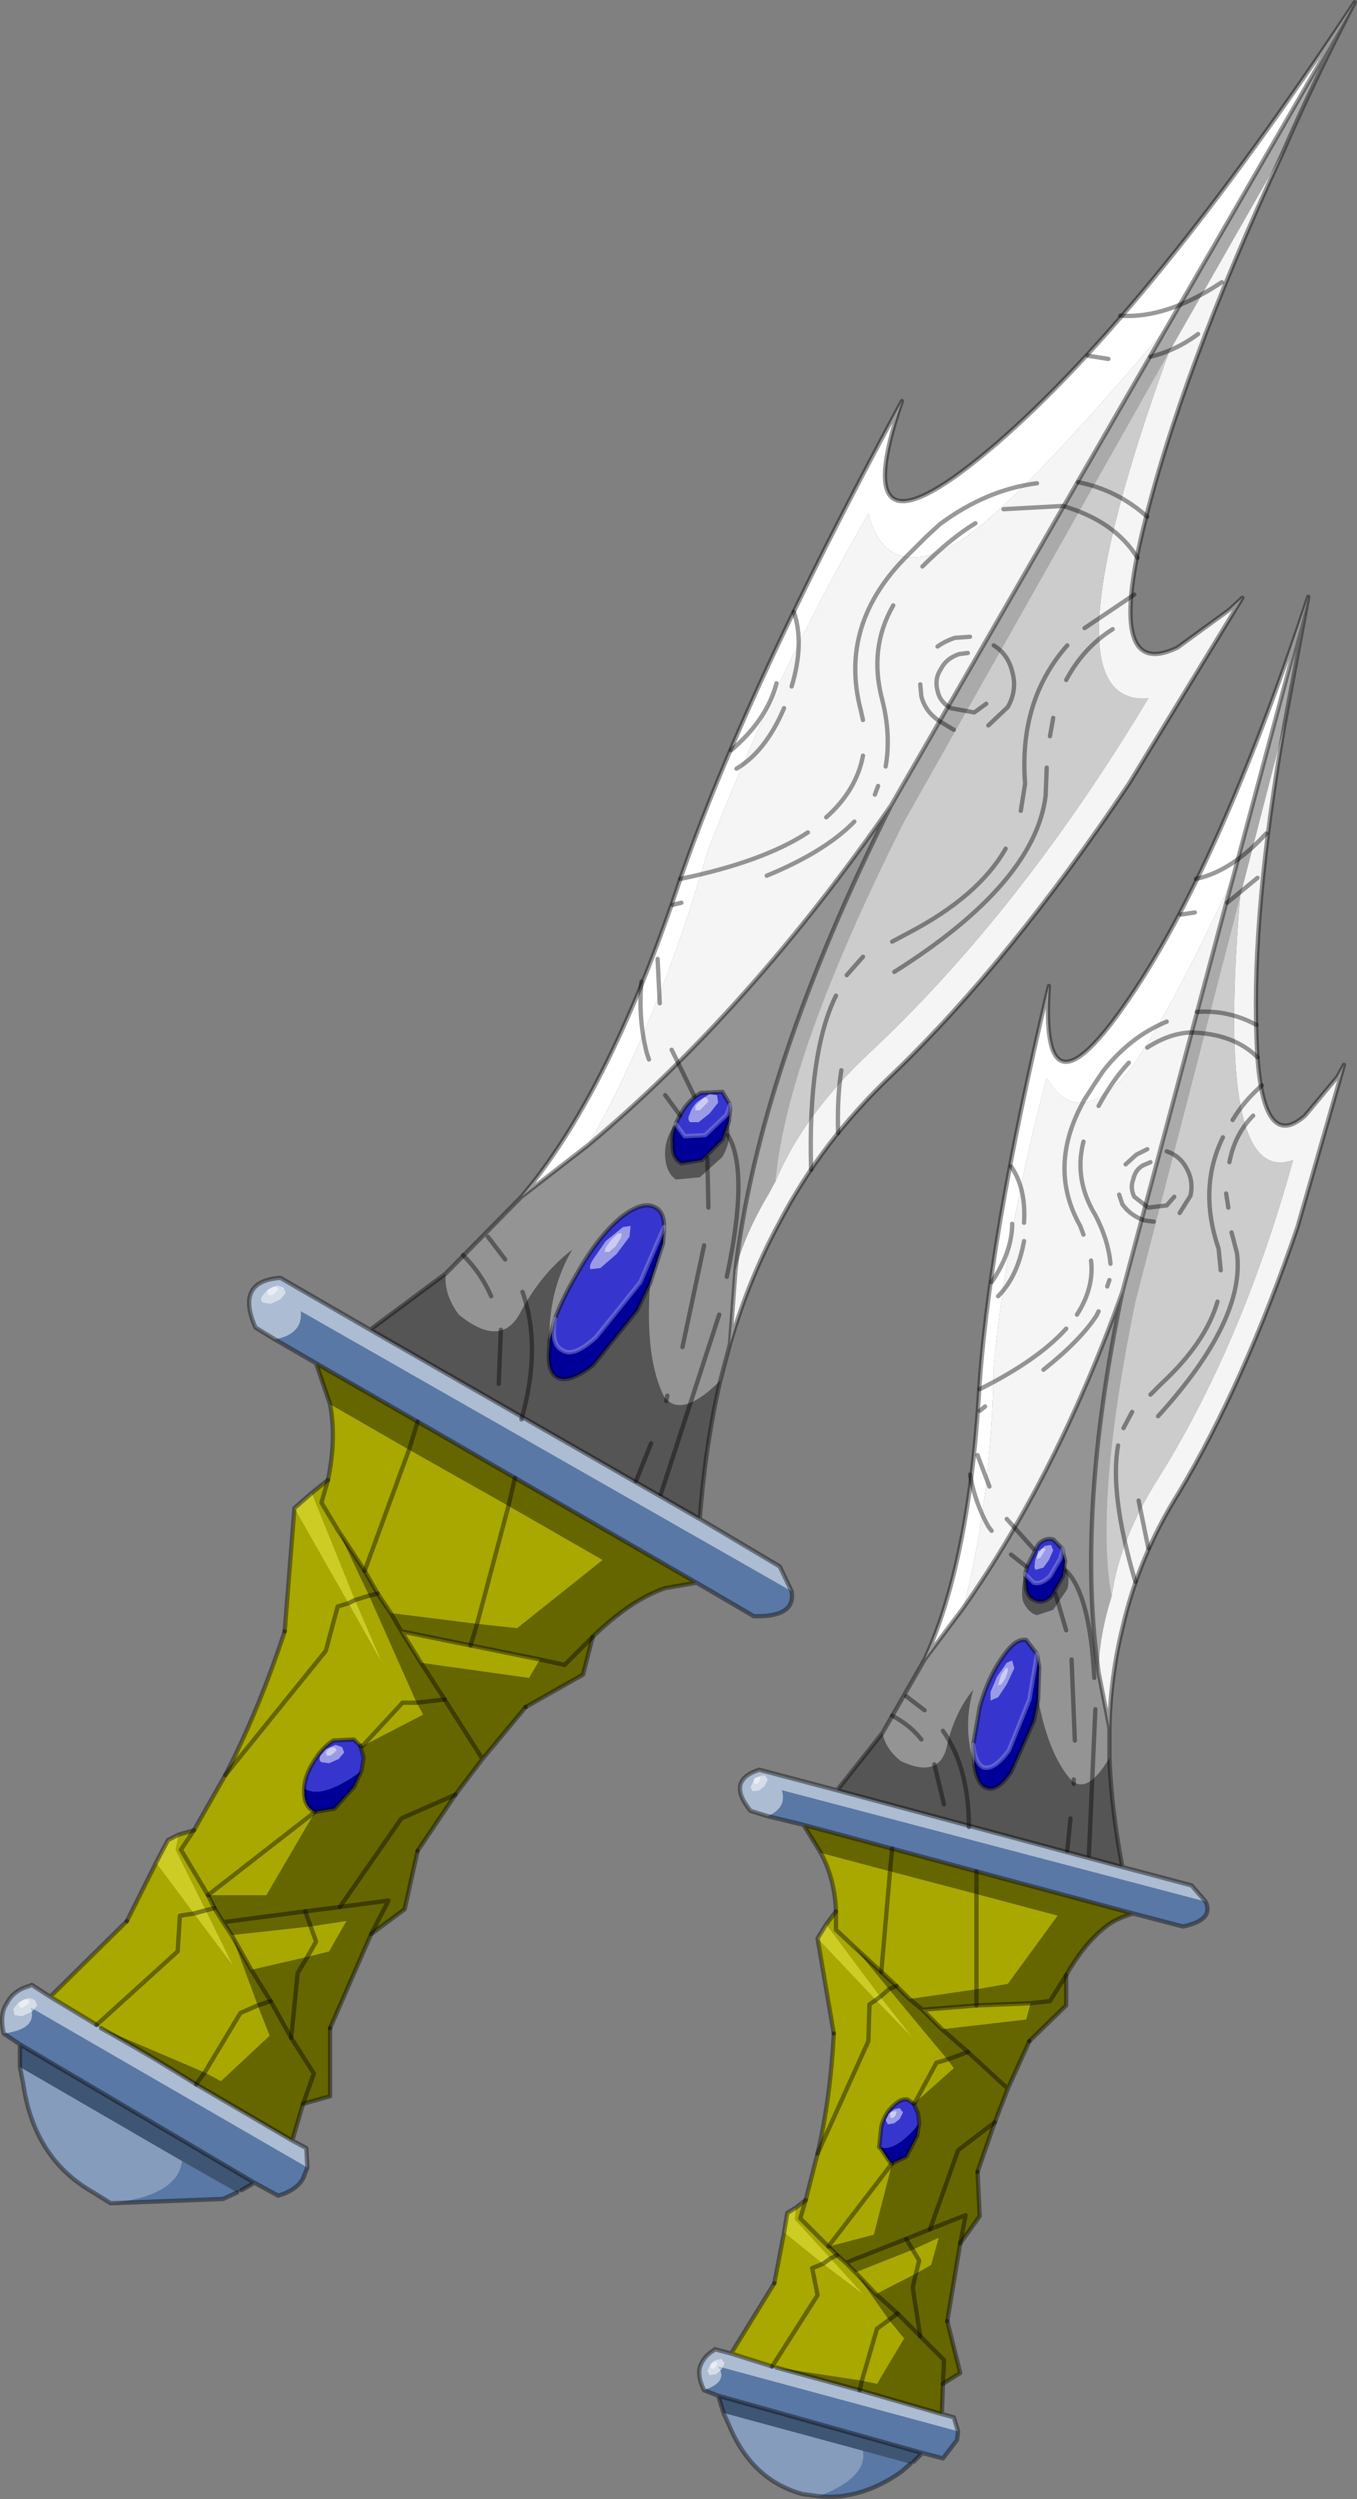 <svg viewBox="0 0 62.773 115.58" xmlns="http://www.w3.org/2000/svg" xmlns:xlink="http://www.w3.org/1999/xlink"><rect x="0" y="0" width="62.773" height="115.58" fill="#808080" stroke="none"/><use transform="translate(.02)" width="62.75" height="115.6" xlink:href="#a"/><defs><g id="a"><path d="m301.25 156.9-5.25 9.2-12.25 21.7q-5.45 10.85-5.95 16.65l-.3.55q-1.15 1.95-1.55 3.55 1.1-9.35 7.2-21.5l12.75-22.1 8.7-15.05q-1.9 3.65-3.35 7" fill="#aaa" fill-rule="evenodd" transform="translate(-241.95 -149.8)"/><path d="m304.6 149.9-8.7 15.05q-6.9 8.15-9.6 9.9-3.35 1.95-4.2-1.3-4.3 7.45-7.45 15.65-2.2 7.7-5.5 13.55l-3.1 2.4q3.95-4.65 7.15-14.1 2.9-8.7 10.45-22.7-2.8 8.15 4.4 1.95 7.15-6.2 16.55-20.4" fill="#fff" fill-rule="evenodd" transform="translate(-241.95 -149.8)"/><path d="m296 166.1 5.25-9.2q-4.7 10.15-6.45 17.4-1.7 7.05 1.6 5.45l2.4-1.75.6-.55-5.25 8.6q-5.5 8.2-10.9 13.4-3.3 3.1-5.3 6.95-1.4 2.6-2.25 5.55l.25-3.4q.4-1.6 1.55-3.55l.3-.55q1.3-3.1 4.35-5.95 6.95-6.5 12.9-16.4-5 .4.95-16m-.1-1.15-12.75 22.1q-6.55 9.45-14 15.7 3.3-5.85 5.5-13.55 3.15-8.2 7.45-15.65.85 3.25 4.2 1.3 2.7-1.75 9.6-9.9" fill="#f5f5f5" fill-rule="evenodd" transform="translate(-241.95 -149.8)"/><path d="M277.8 204.45q.5-5.8 5.95-16.65L296 166.1q-5.95 16.4-.95 16-5.95 9.9-12.9 16.4-3.05 2.85-4.35 5.95" fill="#ccc" fill-rule="evenodd" transform="translate(-241.95 -149.8)"/><path d="m273.2 201.75.2-.4q.4-.7.95-1l1-.05.35.6-.15.45-.05.05-.95.9-.95.05-.4-.55v-.05m-5.6 9.05q.35-.95 1-2.05.95-1.7 2-2.6 1.05-.85 1.65-.5.4.2.4.9l-1.1 2.55-2.05 2.55q-1.05.95-1.55.6-.55-.25-.35-1.45" fill="#3636cf" fill-rule="evenodd" transform="translate(-241.95 -149.8)"/><path d="M283.15 187.05q-6.1 12.15-7.2 21.5l-.25 3.4-.45 1.7q-1.8 1.8-2.6.75-.9-1.8-.65-5.25l.6-1.85.05-.75q0-.7-.4-.9-.6-.35-1.65.5-1.05.9-2 2.6-.65 1.1-1 2.05l-.25 1v.25q-.1-2.5 1.05-4.45-1.45 1.1-2.45 3-.9 1.55-2.8 0-.7-.95-.6-1.9l3.5-3.55 3.1-2.4q7.45-6.25 14-15.7m-7.5 14.6.05-.55v-.2l-.35-.6-1 .05q-.55.3-.95 1l-.2.4-.15.2q-.4.65-.35 1.35.05.75.5 1.05l1.1-.1 1.05-.95q.4-.7.3-1.4v-.25" fill="#949494" fill-rule="evenodd" transform="translate(-241.95 -149.8)"/><path d="M275.25 213.65q-.7 3.05-.95 6.4l-15.25-8.75 3.5-2.6q-.1.95.6 1.9 1.9 1.55 2.8 0 1-1.9 2.45-3-1.15 1.95-1.05 4.45-.15 1.15.35 1.45.55.3 1.65-.55l2.05-2.55.6-1.25q-.25 3.45.65 5.25.8 1.05 2.6-.75m.4-12v.25q.1.7-.3 1.4l-1.05.95-1.1.1q-.45-.3-.5-1.05-.05-.7.35-1.35l.15-.2v.05q-.2.4-.15.9-.05.65.4.9l.95-.15.95-.95.3-.85" fill="#555" fill-rule="evenodd" transform="translate(-241.95 -149.8)"/><path d="M275.7 200.9v.2l-.05.55-.3.85-.95.95-.95.15q-.45-.25-.4-.9-.05-.5.15-.9l.4.55.95-.05.95-.9.05-.05.15-.45m-3.05 5.65-.05.75-.6 1.85-.6 1.25-2.05 2.55q-1.1.85-1.65.55-.5-.3-.35-1.45v-.25l.25-1q-.2 1.2.35 1.45.5.35 1.55-.6l2.05-2.55 1.1-2.55m-14 25.15-.35.75-.9 1-.9.15-.1-.05q-.4-.25-.4-.9v-.15q.8.55 2.65-.8" fill="#009" fill-rule="evenodd" transform="translate(-241.95 -149.8)"/><path d="m274.3 220.05 3.7 2.2.55 1.15-22.7-12.95q.1 1.05-1.2 1.3l-.9-.55q-.95-2.15 1.15-2.3l4.15 2.4 15.25 8.75m-18.85 28.75.65.35.05.9-12.8-7.4q.35 1-1.25 1.2-.2-.9.15-1.4.3-.6 1.05-.8l.1-.05.85.55 2.15 1.3.2.15q2.25 1.25 4.4 2.6l4.45 2.6" fill="#acbcd2" fill-rule="evenodd" transform="translate(-241.95 -149.8)"/><path d="M278.55 223.4q.2 1.2-1.75 1.15l-2.65-1.55-8.4-4.85-4.5-2.6-4.7-2.7-1.9-1.1q1.3-.25 1.2-1.3l22.7 12.95m-22.4 26.65-.2.5q-.3.55-1.15.8l-1.1-.6-10.85-6.4-.75-.5q1.6-.2 1.25-1.2l12.8 7.4m-3.25 1.15-.65.3-5.2.2q3.1-.35 3.3-1.95l2.55 1.45" fill="#5978a6" fill-rule="evenodd" transform="translate(-241.95 -149.8)"/><path d="m274.15 223-1.45.25q-1.6.55-3.35 2.25l-.45 1.75-2.65 1.5-2 2.4-1.25 1.65-1.75 2.6-.6 2.7-1.55 1.15-1.9 4.35v3.15l-1.25.35-.5 1.7-4.45-2.6.4-.55-.4.55q-2.15-1.35-4.4-2.6l4.8 2.05.75.4 2.25-2.1-.55-1.4-1.2-3.25-.4-.6-.4-.65-.3-.6h2.7l2.25-3.85.9-.15.9-1 .35-.75.1-.6-.15-.55h.1l2.8-1.45-.3-.55-2.2-4.95.4-.1-.4.1-1.45-3.05 1.25 1.9.6 1.05.6.9.5.85-.5-.85 4 .5 1.85.2 3.95-3.15-4.35-2.5-4.6-2.6.4-1.3-.4 1.3-3.65-2.1-.65-1.9 4.7 2.7 4.5 2.6-.3 1.3.3-1.3 8.4 4.85m-11.65 5.4-1.3.15 1.3-.15-1.1-1.7 1.1 1.7 1.75 2.75-1.75-2.75m-2-3.15.9 1.45 5 .7.5-.85-3.2-.65.3-1-.3 1-3.2-.65m8.85.25-1.3 1.3-1.15-.25 1.15.25 1.3-1.3m-10.75 5.05h.1-.1m-.95 7.45-1.6.2-3.8.5 3.8-.5 1.6-.2 2.85-4.1 2.5-1.1-2.5 1.1-2.85 4.1 2.25-.3-.8 1.55.8-1.55-2.25.3m-1.5 2.3 1-.25.8-1.4-1.65.25-.25-.7.25.7-3.65.4.9 1.6.9 1.45.95 1.7-.95-1.7-.9-1.45 2.6-.6-.45.75-.3 3 .3-3 .45-.75m-2.3 2.25.6-.2-.6.2m2.1 4.55.5-1.4-1.05-1.65 1.05 1.65-.5 1.4" fill="#660" fill-rule="evenodd" transform="translate(-241.95 -149.8)"/><path d="m244.25 242.15 3.55-3.5 1.35-2.7 1.75 2.35 1.8 2.4-1.25-2.55.4-.1-.4.1-1.4-2.8.15-.7.7-.2 1.45-2.55q1.55-3 2.75-6.65l.45-5.7 2.5 4.4 1.55 2.75-1.25-2.9-2-4.95.75-.6q.4-1.9.1-3.5l3.65 2.1 4.6 2.6 4.35 2.5-3.95 3.15-1.85-.2-4-.5-.6-.9-.6-1.05-1.25-1.9-.75-1.25.3-1.05-.3 1.05.75 1.25 1.45 3.05 2.2 4.95h-.65l-1.85 2h-.1l-.3-.3-.95.05q-.55.35-.95 1.05-.35.55-.4 1.15v.15q0 .65.4.9l.1.05-2.25 3.85h-2.7l.3.6.4.65.4.6 1.2 3.25-.8.35-1.65 2.75 1.65-2.75.8-.35.55 1.4-2.25 2.1-.75-.4-4.8-2.05-.2-.15 3.75-3.4.1-1.65.65-.1-.65.1-.1 1.65-3.75 3.4-2.15-1.3m16.6-25.3-2.05 5.6 2.05-5.6m.55 9.85-.9-1.45 6.4 1.3-.5.85-5-.7m-3.05-2.9.65-.2-.65.2m5.65 1.1 1.45-5.45-1.45 5.45m-11.65 7 4.65-5.75.55-2.05.5-.15-.5.15-.55 2.05-4.65 5.75m6.35-1.35 1.85-2h.65l.3.55-2.8 1.45m-2.55 9.75.4-.7-.25-.7.25.7-.4.7-2.6.6-.9-1.6 3.65-.4 1.65-.25-.8 1.4-1 .25m-4.6-2.85 4.95-3.85-4.95 3.85-1.25-2.1.6-.9-.6.9 1.25 2.1" fill="#a8a800" fill-rule="evenodd" transform="translate(-241.95 -149.8)"/><path d="m258.6 230.55.15.55-.1.6q-1.85 1.35-2.65.8.05-.6.4-1.15.4-.7.95-1.05l.95-.05.3.3" fill="#3636cf" fill-rule="evenodd" transform="translate(-241.95 -149.8)"/><path d="m249.15 235.95.55-1.05.5-.25-.15.7 1.4 2.8 1.25 2.55-1.8-2.4.55-.15-.55.15-1.75-2.35m6.4-16.4.8-.7 2 4.95 1.25 2.9-1.55-2.75-2.5-4.4m2.5 4.4.3-.15-.3.15" fill="#cccc24" fill-rule="evenodd" transform="translate(-241.95 -149.8)"/><path d="m253.7 250.75-.6.35-.2.1-2.55-1.45-7.5-4.35v-1.05l10.85 6.4" fill="#3f5574" fill-rule="evenodd" transform="translate(-241.95 -149.8)"/><path d="m247.05 251.7-.8-.5q-2.75-1.55-3.25-5.05l-.15-.75 7.5 4.35q-.2 1.6-3.3 1.95" fill="#869cbd" fill-rule="evenodd" transform="translate(-241.95 -149.8)"/><path d="M59.3 7.1q1.45-3.35 3.35-7l-8.7 15.05-12.75 22.1Q35.1 49.4 34 58.75M59.3 7.1q-4.7 10.15-6.45 17.4-1.7 7.05 1.6 5.45l2.4-1.75.6-.55-5.25 8.6q-5.5 8.2-10.9 13.4-3.3 3.1-5.3 6.95-1.4 2.6-2.25 5.55l-.45 1.7q-.7 3.05-.95 6.4l3.7 2.2.55 1.15q.2 1.2-1.75 1.15L32.2 73.2l-1.45.25q-1.6.55-3.35 2.25m-3.1 3.25-2 2.4L21.05 83l-1.75 2.6m-2.15 3.85-1.9 4.35M14 97.3l-.5 1.7.65.35.05.9-.2.5q-.3.55-1.15.8l-1.1-.6-.6.35m-.2.1-.65.3-5.2.2-.8-.5q-2.75-1.55-3.25-5.05L.9 95.6v-1.05l-.75-.5q-.2-.9.15-1.4.3-.6 1.05-.8l.1-.05.85.55 3.55-3.5m3.1-4.2 1.45-2.55q1.55-3 2.75-6.65m2-7q.4-1.9.1-3.5l-.65-1.9-1.9-1.1-.9-.55q-.95-2.15 1.15-2.3l4.15 2.4 3.5-2.6 3.5-3.55q3.95-4.65 7.15-14.1 2.9-8.7 10.45-22.7-2.8 8.15 4.4 1.95Q53.25 14.3 62.65.1m-28.9 51v.2l-.05.55m-2.45.1.2-.4q.4-.7.95-1l1-.05.35.6m-2.5.9q-.2.4-.15.9-.05.65.4.9l.95-.15.95-.95.3-.85m-2.45.15v-.05M25.65 61q.35-.95 1-2.05.95-1.7 2-2.6 1.05-.85 1.65-.5.4.2.4.9l-.05.75-.6 1.85-.6 1.25-2.05 2.55q-1.1.85-1.65.55-.5-.3-.35-1.45V62l.25-1m1.55-8.05-3.1 2.4m-.3 13-4.5-2.6-4.7-2.7m.55 5.4-.3 1.05.75 1.25 1.25 1.9m3.7 5.95-1.1-1.7-.9-1.45-.5-.85-.6-.9-.6-1.05m4.9 3.45 3.2.65 1.15.25 1.3-1.3m-5.65.4-3.2-.65M32.2 73.2l-8.4-4.85m9.95-6.2.25-3.4M17.1 61.5l15.25 8.75m8.85-33q-6.55 9.45-14 15.7m-10.55 27.8.15.55-.1.6-.35.75-.9 1-.9.15-.1-.05q-.4-.25-.4-.9v-.15q.05-.6.4-1.15.4-.7.95-1.05l.95-.05.3.3m-7.05 6.9.3.6.4.65 3.8-.5 1.6-.2m-5 1.3-.4-.6m1.3 2.2.9 1.45.95 1.7 1.05 1.65-.5 1.4m-2.4-6.2-.9-1.6m-1.65 6.9L13.5 99m3.65-9.55.8-1.55-2.25.3m-6.1-.55-1.25-2.1.6-.9m11.6-6.05 1.75 2.75M4.65 93.8q2.25 1.25 4.4 2.6M2.3 92.35l2.15 1.3m7.3 7.3L.9 94.55" fill="none" stroke="#000" stroke-linecap="round" stroke-linejoin="round" stroke-opacity=".4" stroke-width=".2"/><path d="m33.75 51.1-.15.45-.05.05-.95.9-.95.05-.4-.55m-5.6 9q-.2 1.2.35 1.45.5.35 1.55-.6l2.05-2.55 1.1-2.55" fill="none" stroke="#a6a6ea" stroke-linecap="round" stroke-linejoin="round" stroke-opacity=".4" stroke-width=".2"/><path d="m27.4 75.7-.45 1.75-2.65 1.5m-5 6.65-.6 2.7-1.55 1.15m-1.9 4.35v3.15L14 97.3m-8.15-8.45 1.35-2.7.55-1.05.5-.25.7-.2m4.2-9.2.45-5.7.8-.7.75-.6m4.15-2.7-.4 1.3m4.6 2.6.3-1.3m-6.95 4.3 2.05-5.6m-1.45 6.65-.4.1-.65.2-.3.15-.5.15-.55 2.05-4.65 5.75m8.85-3.35 1.3-.15m1.5-3.5-.3 1m1.75-6.45-1.45 5.45m-2.8 3.65h-.65l-1.85 2h-.1m-.95 7.45 2.85-4.1 2.5-1.1m-6.7 6.1.25.7-.4.7m.15-1.4-.25-.7m-4.2-.15-.4.1-.55.15-.65.1-.1 1.65-3.75 3.4m5 2.2 1.65-2.75.8-.35m1.55 1.5.3-3 .45-.75m-1.7 2.05-.6.2m-2.45 3.1-.4.55m5.5-12.6L9.6 87.65" fill="none" stroke="#000" stroke-linecap="round" stroke-linejoin="round" stroke-opacity=".4" stroke-width=".2"/><path d="M274.25 201.7h-.4q-.15-.15 0-.4.05-.25.35-.55l.55-.35.35.05.05.35-.4.5-.5.4" fill="#fff" fill-opacity=".498" fill-rule="evenodd" transform="translate(-241.95 -149.8)"/><path d="M274.3 201.15h-.2v-.2l.4-.4.15.05.05.15-.4.4M269.7 208.45l-.45.05q-.1-.15.15-.5l.55-.8.8-.65.35-.05-.05.5-.6.8-.75.65" fill="#fff" fill-opacity=".498" fill-rule="evenodd" transform="translate(-241.95 -149.8)"/><path d="M270.1 207.7h-.2l.05-.2.25-.35.3-.3h.2l-.05.2-.25.4-.3.25M242.95 243.05l-.35-.05-.05-.3.25-.3.45-.2.3.1.1.25-.25.3-.45.2" fill="#fff" fill-opacity=".498" fill-rule="evenodd" transform="translate(-241.95 -149.8)"/><path d="M243 242.65h-.15l-.05-.15.1-.15.2-.1.15.05.05.1-.15.15-.15.1M254.45 210.1l-.35-.05q-.15-.1-.05-.3l.25-.3.45-.2.3.1.1.25-.25.3-.45.2" fill="#fff" fill-opacity=".498" fill-rule="evenodd" transform="translate(-241.95 -149.8)"/><path d="M254.5 209.7h-.15l-.05-.15.1-.15.2-.1.15.05.05.1-.15.15-.15.1M257.15 231.35l-.35-.05q-.15-.1-.05-.3l.25-.3.45-.2.3.1.1.25-.25.3-.45.2" fill="#fff" fill-opacity=".498" fill-rule="evenodd" transform="translate(-241.95 -149.8)"/><path d="M257.2 231h-.15l-.05-.15.1-.15.2-.1.15.05.05.1-.15.15-.15.1" fill="#fff" fill-opacity=".498" fill-rule="evenodd" transform="translate(-241.95 -149.8)"/><path d="m45.6 32.55-.55.4-1.1-.2q-.5-.3-.6-.8-.15-.55.15-1 .25-.5.85-.7l.4-.05M51.25 16.6l-.95-.15m5.1-1q-1 .75-2.2 1.05m-3.35 5.8q1.8.35 3.2 1.6m3.45-10.85q-2.55 1.7-4.7 1.55M39.9 33.3l-.1-.45q-1.05-4 2.2-7.2l.8-.8.65-.6q2.15-1.6 4.5-1.9m-11.7 10.4q-.85 2-2.2 2.8m2.65-7.25q.5 1.45-.1 3.45m-.7-.15q-.45 1.7-2.1 3.1m12.15-4.85q.65.4.85 1.2.25.85-.2 1.65l-.9.85m-2.35-3.65q.35-.25.8-.4l.7-.05m7.75-3.65q-1.05-1.7-3.45-2.4l-2.75.15m-2.3 10.2-.5-.3q-.8-.45-1-1.25l-.05-.55M41.3 28q-1.15 2-.5 4.4.4 1.6.15 3.05m-.35.9-.15.4M39.5 38l-.15.15q-1.35 1.3-3.9 2.35m2.75-2.7q1.4-1.25 1.7-2.85m8.5.55-.05 1.3q-.5 4.05-7 8.15m8-15.1q-2.25 2.55-1.95 6.4l-.2 1.25m5.25-10-2.3 1.55m1.3.05q-1.35.85-2.15 2.35m-.6 1.75-.15.85M45.1 24.2q-1.15.7-2.45 2m3.85 13.05q-1.25 2.2-4.5 3.9l-.75.4m-1.35.7-.75.85m-8.4 5.55.7.95m-.4-3.05 1.05 2.15m1.55 1.8q1 1.65-.05 6.55m-.9-5.5.05 2.3m5.9-9.8q-1.3 2.65-1.15 8.05m1.4-4.6q-.2 1.25-.15 2.9m-8.35-8.05.1 2.05m1-4.65-.4.1m-1.45 3.55q-.15 1.75.25 3.3l.1.3m-8.6 9.05q.85.85 1.3 1.9m-.15-2.75.8 1.05m6.75 8.5-.7 1.75m3.85-7.7-2.7 8.3m-7.4-7.6-.1 2.5m1.1-4.25q.9 2.55-.05 5.9m6.75-1.1-.05.25m1.75-7.2-1 4.7m-.1-21.65q3.85-.8 5.9-2.15" fill="none" stroke="#000" stroke-linecap="round" stroke-linejoin="round" stroke-opacity=".4" stroke-width=".2"/><path d="m301.35 183.3-2.05 7.95-4.85 18.75q-1.9 9.25-1.1 13.65l-.15.5q-.45 1.65-.45 3-1.05-7.3 1.1-17.6l5.1-19.1 3.5-13.05-1.1 5.9" fill="#aaa" fill-rule="evenodd" transform="translate(-241.95 -149.8)"/><path d="m302.45 177.4-3.5 13.05q-3.5 7.45-5.15 9.3-2.15 2.15-3.45-.1-1.75 6.45-2.45 13.25-.1 6.2-1.4 11.25l-1.8 2.4q2-4.3 2.5-12.05.4-7.1 3.25-19.1-.45 6.7 3.7.6 4.15-6.05 8.3-18.6" fill="#fff" fill-rule="evenodd" transform="translate(-241.95 -149.8)"/><path d="m299.3 191.25 2.05-7.95q-1.5 8.6-1.3 14.35.15 5.6 2.25 3.75l1.5-1.8.3-.55-2.15 7.5q-2.5 7.3-5.5 12.3-1.85 2.95-2.6 6.25-.55 2.25-.6 4.6l-.5-2.55q0-1.35.45-3l.15-.5q.35-2.55 2.05-5.3 3.95-6.25 6.35-14.9-3.6 1.3-2.45-12.2m-.35-.8-5.1 19.1q-3 8.4-7.35 14.6 1.3-5.05 1.4-11.25.7-6.8 2.45-13.25 1.3 2.25 3.45.1 1.65-1.85 5.15-9.3" fill="#f5f5f5" fill-rule="evenodd" transform="translate(-241.95 -149.8)"/><path d="M293.35 223.65q-.8-4.4 1.1-13.65l4.85-18.75q-1.15 13.5 2.45 12.2-2.4 8.65-6.35 14.9-1.7 2.75-2.05 5.3" fill="#ccc" fill-rule="evenodd" transform="translate(-241.95 -149.8)"/><path d="m291.1 221.45-.1.35v.05l-.5.85q-.4.4-.75.3l-.4-.4.1-.35.5-1q.3-.35.7-.25l.45.45m-4.15 9.05.3-1.75q.4-1.4 1.05-2.3.6-.9 1.1-.8l.5.65-.35 2.1-.95 2.35q-.65.9-1.15.8-.4-.15-.5-1.05" fill="#3636cf" fill-rule="evenodd" transform="translate(-241.95 -149.8)"/><path d="M293.85 209.55q-2.15 10.3-1.1 17.6l.5 2.55v1.4q-1 1.7-1.75 1.05-1.05-1.15-1.55-3.75l.05-1.5-.1-.6-.5-.65q-.5-.1-1.1.8-.65.9-1.05 2.3l-.3 1.75.05.8v.15q-.55-1.8-.05-3.5-.9 1.1-1.25 2.75-.4 1.35-2.1.55-.7-.55-.85-1.3l1.95-3.4 1.8-2.4q4.35-6.2 7.35-14.6m-4.5 13.05-.05.15q-.15.6-.05 1.1.25.55.65.65l.75-.25.65-.95q.15-.55-.1-1.1v-.2l-.1-.4v-.15l-.45-.45q-.4-.1-.7.25l-.5 1-.1.35" fill="#949494" fill-rule="evenodd" transform="translate(-241.95 -149.8)"/><path d="M293.25 231.1q.1 2.45.6 5.05l-13.2-3.55 2.1-2.65q.15.75.85 1.3 1.7.8 2.1-.55.35-1.65 1.25-2.75-.5 1.7.05 3.5.15.95.6 1.05.5.15 1.1-.75l1.05-2.35.2-1q.5 2.6 1.55 3.75.75.65 1.75-1.05m-3.9-8.5.05.7q.1.45.5.55.3.1.65-.2l.55-.95.1-.7v.2q.25.55.1 1.1l-.65.95-.75.25q-.4-.1-.65-.65-.1-.5.05-1.1l.05-.15" fill="#555" fill-rule="evenodd" transform="translate(-241.95 -149.8)"/><path d="m291.2 222-.1.7-.55.95q-.35.3-.65.2-.4-.1-.5-.55l-.05-.7.4.4q.35.1.75-.3l.5-.85v-.05l.1-.35v.15l.1.4m-1.3 4.3.1.6-.05 1.5-.2 1-1.05 2.35q-.6.9-1.1.75-.45-.1-.6-1.05v-.15l-.05-.8q.1.9.5 1.05.5.1 1.15-.8l.95-2.35.35-2.1m-5.45 21.7-.1.6-.5.95-.65.3-.1-.05-.4-.6-.1-.1q.75.25 1.85-1.1" fill="#009" fill-rule="evenodd" transform="translate(-241.95 -149.8)"/><path d="m293.85 236.15 3.2.85.65.75-19.6-5.15q.25.8-.65 1.2l-.8-.25q-1.15-1.4.4-1.9l3.6.95 13.2 3.55m-8.35 25.3.55.15.2.65-11.1-3q.5.7-.65 1.1-.3-.6-.2-1.05.15-.5.65-.8l.05-.05.75.2 1.9.6.2.05 3.85 1.05 3.8 1.1" fill="#acbcd2" fill-rule="evenodd" transform="translate(-241.95 -149.8)"/><path d="M297.7 237.75q.4.85-1.05 1.15l-2.3-.6-7.25-1.95-3.9-1.05-4.1-1.1-1.65-.4q.9-.4.65-1.2l19.6 5.15m-11.45 24.5-.05.4-.65.85-.95-.25-9.45-2.65-.65-.25q1.15-.4.65-1.1l11.1 3m-2.2 1.5-.4.35q-1.9 1.35-3.85 1.15 2.25-.85 2.05-2.1l2.2.6" fill="#5978a6" fill-rule="evenodd" transform="translate(-241.95 -149.8)"/><path d="M294.35 238.3q-.55.15-1.05.45-1.1.75-2.05 2.4v1.4l-1.7 1.65-1 2.2-.6 1.55-.8 2.3.1 2.05-.9 1.25-.6 3.6.6 2.4-.8.5-.05 1.4-3.8-1.1.1-.45-.1.45-3.85-1.05 3.95.6.7.15 1.25-2.1-.7-.85.4-.3-.4.3-1.55-2.2-.45-.45-.4-.35-.4-.4 2.1-.55.85-3.3.65-.3.5-.95.1-.6-.05-.45-.2-.45.05-.05 1.8-1.6-.3-.4-2.7-3.25.35-.15-.35.15-1.65-2 1.3 1.2.7.65.6.6.6.5-.6-.5 3.1-.45 1.45-.25 2.3-3.15-3.75-1-4-1.05.1-1.05-.1 1.05-3.2-.85-.8-1.3 4.1 1.1 3.9 1.05v1.05-1.05l7.25 1.95m-7.65 6.4q-.5.2-.95.35.45-.15.95-.35l-1.2-1.05 1.2 1.05 1.85 1.7-1.85-1.7m-2.1-1.95.9.9 3.9-.45.2-.75-2.5.1v-.75.75l-2.5.2m6.65-1.6-.75 1.2-.9.1.9-.1.75-1.2m-7.05 5.95.05-.05-.05.05m.75 5.8-1.1.45-2.8 1.1 2.8-1.1 1.1-.45 1.3-3.65 1.7-1.3-1.7 1.3-1.3 3.65 1.65-.65-.25 1.3.25-1.3-1.65.65m-.8.95-.3-.5.3.5-2.65 1.05.95 1 1.85-.95.7-.4.35-1.25-1.2.55m.35 4-.35-2.25.15-.65-.15.65.35 2.25 1.1 1.1-.05 1.1.05-1.1-2.15-2.15-1-.9 1 .9 1.05 1.05" fill="#660" fill-rule="evenodd" transform="translate(-241.95 -149.8)"/><path d="m275.75 258.65 2-3.25.45-2.35 1.8 1.45 1.85 1.4-1.5-1.65.3-.15-.3.15-1.65-1.8.05-.55.45-.35.55-2.15q.6-2.6.75-5.55l-.75-4.4 2.7 2.85 1.7 1.75-1.5-1.9-2.5-3.35.45-.6q-.05-1.5-.7-2.7l3.2.85 4 1.05 3.75 1-2.3 3.15-1.45.25v-4.4 4.4l-3.1.45-.6-.6-.7-.65-1.3-1.2-.8-.75v-.85.85l.8.75 1.65 2 2.7 3.25-.5.15-1 1.85 1-1.85.5-.15.3.4-1.8 1.6-.05.05-.3-.2q-.3-.05-.65.3-.4.35-.55.95l-.1.95.1.1.4.6.1.05-.85 3.3-2.1.55.4.4.4.35.45.45 1.55 2.2.7.85-1.25 2.1-.7-.15-3.95-.6-.2-.05 2.1-3.3-.25-1.25.5-.2-.5.2.25 1.25-2.1 3.3-1.9-.6m7.35-22.3-.4 4.65.4-4.65m2.4 7.3-.9-.9 2.5-.2 2.5-.1-.2.75-3.9.45m-2.85-1.5.4-.35-.4.35m-2.9 7.25 2.35-5.2.05-1.7.3-.2-.3.2-.05 1.7-2.35 5.2m4.4 4.45 1.2-.55-.35 1.25-.7.4.15-.6-.3-.5.3.5-.15.6-1.85.95-.95-1 2.65-1.05m-1.1 3.25-.55.4-.7 2.4.7-2.4.55-.4m-2.8-3.4 2.95-3.85-2.95 3.85-1.3-1.3.25-.85-.25.85 1.3 1.3" fill="#a8a800" fill-rule="evenodd" transform="translate(-241.95 -149.8)"/><path d="m282.6 249.1.1-.95q.15-.6.55-.95.35-.35.65-.3l.3.2.2.45.05.45q-1.1 1.35-1.85 1.1" fill="#3636cf" fill-rule="evenodd" transform="translate(-241.95 -149.8)"/><path d="m278.2 253.05.15-.9.4-.25-.05.55 1.65 1.8 1.5 1.65-1.85-1.4.35-.25-.35.25-1.8-1.45m1.55-13.6.4-.65 2.5 3.35 1.5 1.9-1.7-1.75-2.7-2.85m2.7 2.85.2-.15-.2.15" fill="#cccc24" fill-rule="evenodd" transform="translate(-241.95 -149.8)"/><path d="m284.6 263.25-.4.4-.15.1-2.2-.6-6.45-1.75-.25-.8 9.45 2.65" fill="#3f5574" fill-rule="evenodd" transform="translate(-241.95 -149.8)"/><path d="m279.8 265.25-.75-.1q-2.35-.65-3.4-3.2l-.25-.55 6.45 1.75q.2 1.25-2.05 2.1" fill="#869cbd" fill-rule="evenodd" transform="translate(-241.95 -149.8)"/><path d="m59.4 33.5 1.1-5.9L57 40.65l-5.1 19.1q-2.15 10.3-1.1 17.6m8.6-43.85q-1.5 8.6-1.3 14.35.15 5.6 2.25 3.75l1.5-1.8.3-.55-2.15 7.5q-2.5 7.3-5.5 12.3-1.85 2.95-2.6 6.25-.55 2.25-.6 4.6v1.4q.1 2.45.6 5.05l3.2.85.65.75q.4.85-1.05 1.15l-2.3-.6q-.55.15-1.05.45-1.1.75-2.05 2.4m-1.7 3.05-1 2.2-.6 1.55-.8 2.3m-.8 3.3-.6 3.6m-.2 2.9-.05 1.4.55.15.2.65-.05.4-.65.85-.95-.25-.4.4m-.15.1-.4.35q-1.9 1.35-3.85 1.15l-.75-.1q-2.35-.65-3.4-3.2l-.25-.55-.25-.8-.65-.25q-.3-.6-.2-1.05.15-.5.65-.8l.05-.05.75.2 2-3.25m1.45-3.85.55-2.15q.6-2.6.75-5.55m.1-5.65q-.05-1.5-.7-2.7l-.8-1.3-1.65-.4-.8-.25q-1.15-1.4.4-1.9l3.6.95 2.1-2.65 1.95-3.4q2-4.3 2.5-12.05.4-7.1 3.25-19.1-.45 6.7 3.7.6 4.15-6.05 8.3-18.6M49.25 72.2l-.1.7-.55.95q-.35.3-.65.2-.4-.1-.5-.55l-.05-.7.1-.35.5-1q.3-.35.7-.25l.45.45m.1.55-.1-.4v-.15M45 80.7l.3-1.75q.4-1.4 1.05-2.3.6-.9 1.1-.8l.5.65.1.6-.05 1.5-.2 1-1.05 2.35q-.6.9-1.1.75-.45-.1-.6-1.05v-.15l-.05-.8m-.45-6.35-1.8 2.4m2.4 9.8-3.9-1.05-4.1-1.1m1.5 4v.85l.8.75 1.3 1.2m4 3.7-1.2-1.05-.9-.9-.6-.5-.6-.6-.7-.65m4.4 1.55 2.5-.1.9-.1.75-1.2m-4.15 1.4-2.5.2m9.75-4.45-7.25-1.95M38.7 82.8l13.2 3.55m-.6-6.45-.5-2.55m1.1-17.6q-3 8.4-7.35 14.6m-3.9 24.95.1-.95q.15-.6.55-.95.35-.35.65-.3l.3.2.2.45.05.45-.1.6-.5.95-.65.3-.1-.05-.4-.6-.1-.1m-2.35 4.6.4.4.4.35 2.8-1.1 1.1-.45m-.45 4.95 1.1 1.1-.05 1.1m-3.1-4.15 1 .9 1.05 1.05m-3-2.95-.45-.45m.65 5.9 3.8 1.1m-4-6.55.95 1m3.9-2.35.25-1.3-1.65.65m1.75-8.2 1.85 1.7m-8.3 7.3-1.3-1.3.25-.85m-1.35 7.75 3.85 1.05m2.9 2.9-9.45-2.65m.6-1.95 1.9.6" fill="none" stroke="#000" stroke-linecap="round" stroke-linejoin="round" stroke-opacity=".4" stroke-width=".2"/><path d="m49.15 71.65-.1.35v.05l-.5.85q-.4.4-.75.3l-.4-.4M45 80.7q.1.9.5 1.05.5.1 1.15-.8l.95-2.35.35-2.1" fill="none" stroke="#a6a6ea" stroke-linecap="round" stroke-linejoin="round" stroke-opacity=".4" stroke-width=".2"/><path d="M49.3 91.35v1.4l-1.7 1.65m-2.4 6.05.1 2.05-.9 1.25m-.6 3.6.6 2.4-.8.5m-7.8-4.65.45-2.35.15-.9.4-.25.45-.35m1.3-7.7-.75-4.4.4-.65.45-.6m2.6-2.9-.1 1.05m4 1.05v-1.05m-4.4 4.65.4-4.65m.3 5.3-.35.15-.4.35-.2.15-.3.2-.05 1.7-2.35 5.2m6-4.35q.45-.15.95-.35m.4-2.9v.75m0-5.15V92m-1.35 3.25-.5.15-1 1.85-.05.05m.75 5.8 1.3-3.65 1.7-1.3m-4.1 5.4.6 1-.15.6-.15.65.35 2.25m-3.85-3.75-.3.15-.35.25-.5.2.25 1.25-2.1 3.3m4.15.65.7-2.4.55-.4m-1.25 2.8-.1.45M41.5 107l-.4.3m.15-7.25-2.95 3.85" fill="none" stroke="#000" stroke-linecap="round" stroke-linejoin="round" stroke-opacity=".4" stroke-width=".2"/><path d="m290.2 222.3-.35.1q-.1-.05-.05-.3 0-.2.15-.45l.3-.35.3-.05.1.25-.2.45-.25.35" fill="#fff" fill-opacity=".498" fill-rule="evenodd" transform="translate(-241.95 -149.8)"/><path d="m290.05 221.85-.15.05v-.1l.05-.25.2-.15h.05l.1.05-.15.25-.1.15M288.1 228.3l-.35.15v-.4l.3-.7.45-.65.25-.1.1.35-.35.75-.4.6" fill="#fff" fill-opacity=".498" fill-rule="evenodd" transform="translate(-241.95 -149.8)"/><path d="m288.25 227.7-.15.05.05-.2.1-.3.2-.3h.1v.15l-.1.3-.2.3M275.05 259.6l-.3.05-.1-.2.15-.3q.1-.15.25-.2l.25-.05.15.2-.15.3-.25.2" fill="#fff" fill-opacity=".498" fill-rule="evenodd" transform="translate(-241.95 -149.8)"/><path d="M274.95 259.35h-.1l-.05-.05v-.15l.15-.1h.15v.05l-.05.15-.1.1M277.05 232.6l-.3.05-.1-.2.15-.3q.1-.15.25-.2l.25-.05.15.2-.15.3-.25.2" fill="#fff" fill-opacity=".498" fill-rule="evenodd" transform="translate(-241.95 -149.8)"/><path d="M276.95 232.3h-.1l-.05-.05v-.15q.05-.1.15-.1h.15v.05l-.05.15-.1.1M283.3 248l-.3.05-.1-.2.15-.3.25-.2.25-.05.15.2-.15.3-.25.2" fill="#fff" fill-opacity=".498" fill-rule="evenodd" transform="translate(-241.95 -149.8)"/><path d="M283.25 247.75h-.1l-.05-.05v-.15q.05-.1.15-.1h.15v.05l-.05.15-.1.1" fill="#fff" fill-opacity=".498" fill-rule="evenodd" transform="translate(-241.95 -149.8)"/><path d="m54.3 55.35-.35.4-.85.1-.65-.5q-.2-.4-.05-.8.1-.45.45-.65l.35-.15M55.25 42.2l-.65.1m3.55-1.7-1.4 1.15m-1.4 5.05q1.45-.1 2.75.6m.45-8.85q-1.6 1.75-3.25 2.1M46.8 56.6q0 1.3-.95 2.7m.9-5.35q.7 1 .6 2.6m0 .85q-.3 1.65-1.2 2.55m3.95-2.85-.15-.4q-1.55-2.75.2-5.85l.45-.7.4-.6q1.25-1.6 2.95-2.3m4.2 1.65q-1.1-1.1-3.1-1.15-1 .05-2 .7m-1 5.4.5-.45.5-.25m.9.1q.6.2.9.75.35.6.2 1.3l-.5.8m-1.2.4-.4-.05q-.65-.2-1.05-.75l-.15-.45M50.1 52.8q-.45 1.75.55 3.4.6 1.15.7 2.25M49.8 60.8q.8-1.25.65-2.5m.35 2.35-.1.2q-.75 1.15-2.45 2.5m3.05-4.15-.1.3m5.35-6.9q-1.15 2.35-.2 5.15l.1 1m.5-1.75.25.95q.4 3.1-3.65 7.55m3.15-10.3.1.65m1.15-4.25q-.85.85-1.1 2.15m1.5-3.55q-.85.75-1.35 1.6m-4.8-2.65q-.75.8-1.4 2m5.5 9.05q-.55 1.9-2.6 3.8l-.5.5m-.85.8-.4.75m-5.2 5.85.7.55m-.9-2.2 1.25 1.4m1.5 1q1.1 1.1 1.3 4.95m-1.8-3.9.5 1.7m2.4-8.55q-.4 2.25.8 6.3m.15-3.75.45 2.2m-8.25-3.4q.25 1.35.85 2.4l.15.2m-.3-5.75-.25.2m-.1 2.05.55 1.45m-3.85 9.7.85.65m-1.5.25q.85.45 1.35 1.1m7.05 1.85v.2m-6.05-2.45q1.2 1.7 1.2 4.45m-1.6-2.9.45 1.85m7-4.4-.3 6.75m-.85-1.7-.15 1.5m.2-8.85.15 3.75m-4.4-16.25q2.7-1.35 4-2.8" fill="none" stroke="#000" stroke-linecap="round" stroke-linejoin="round" stroke-opacity=".4" stroke-width=".2"/></g></defs></svg>